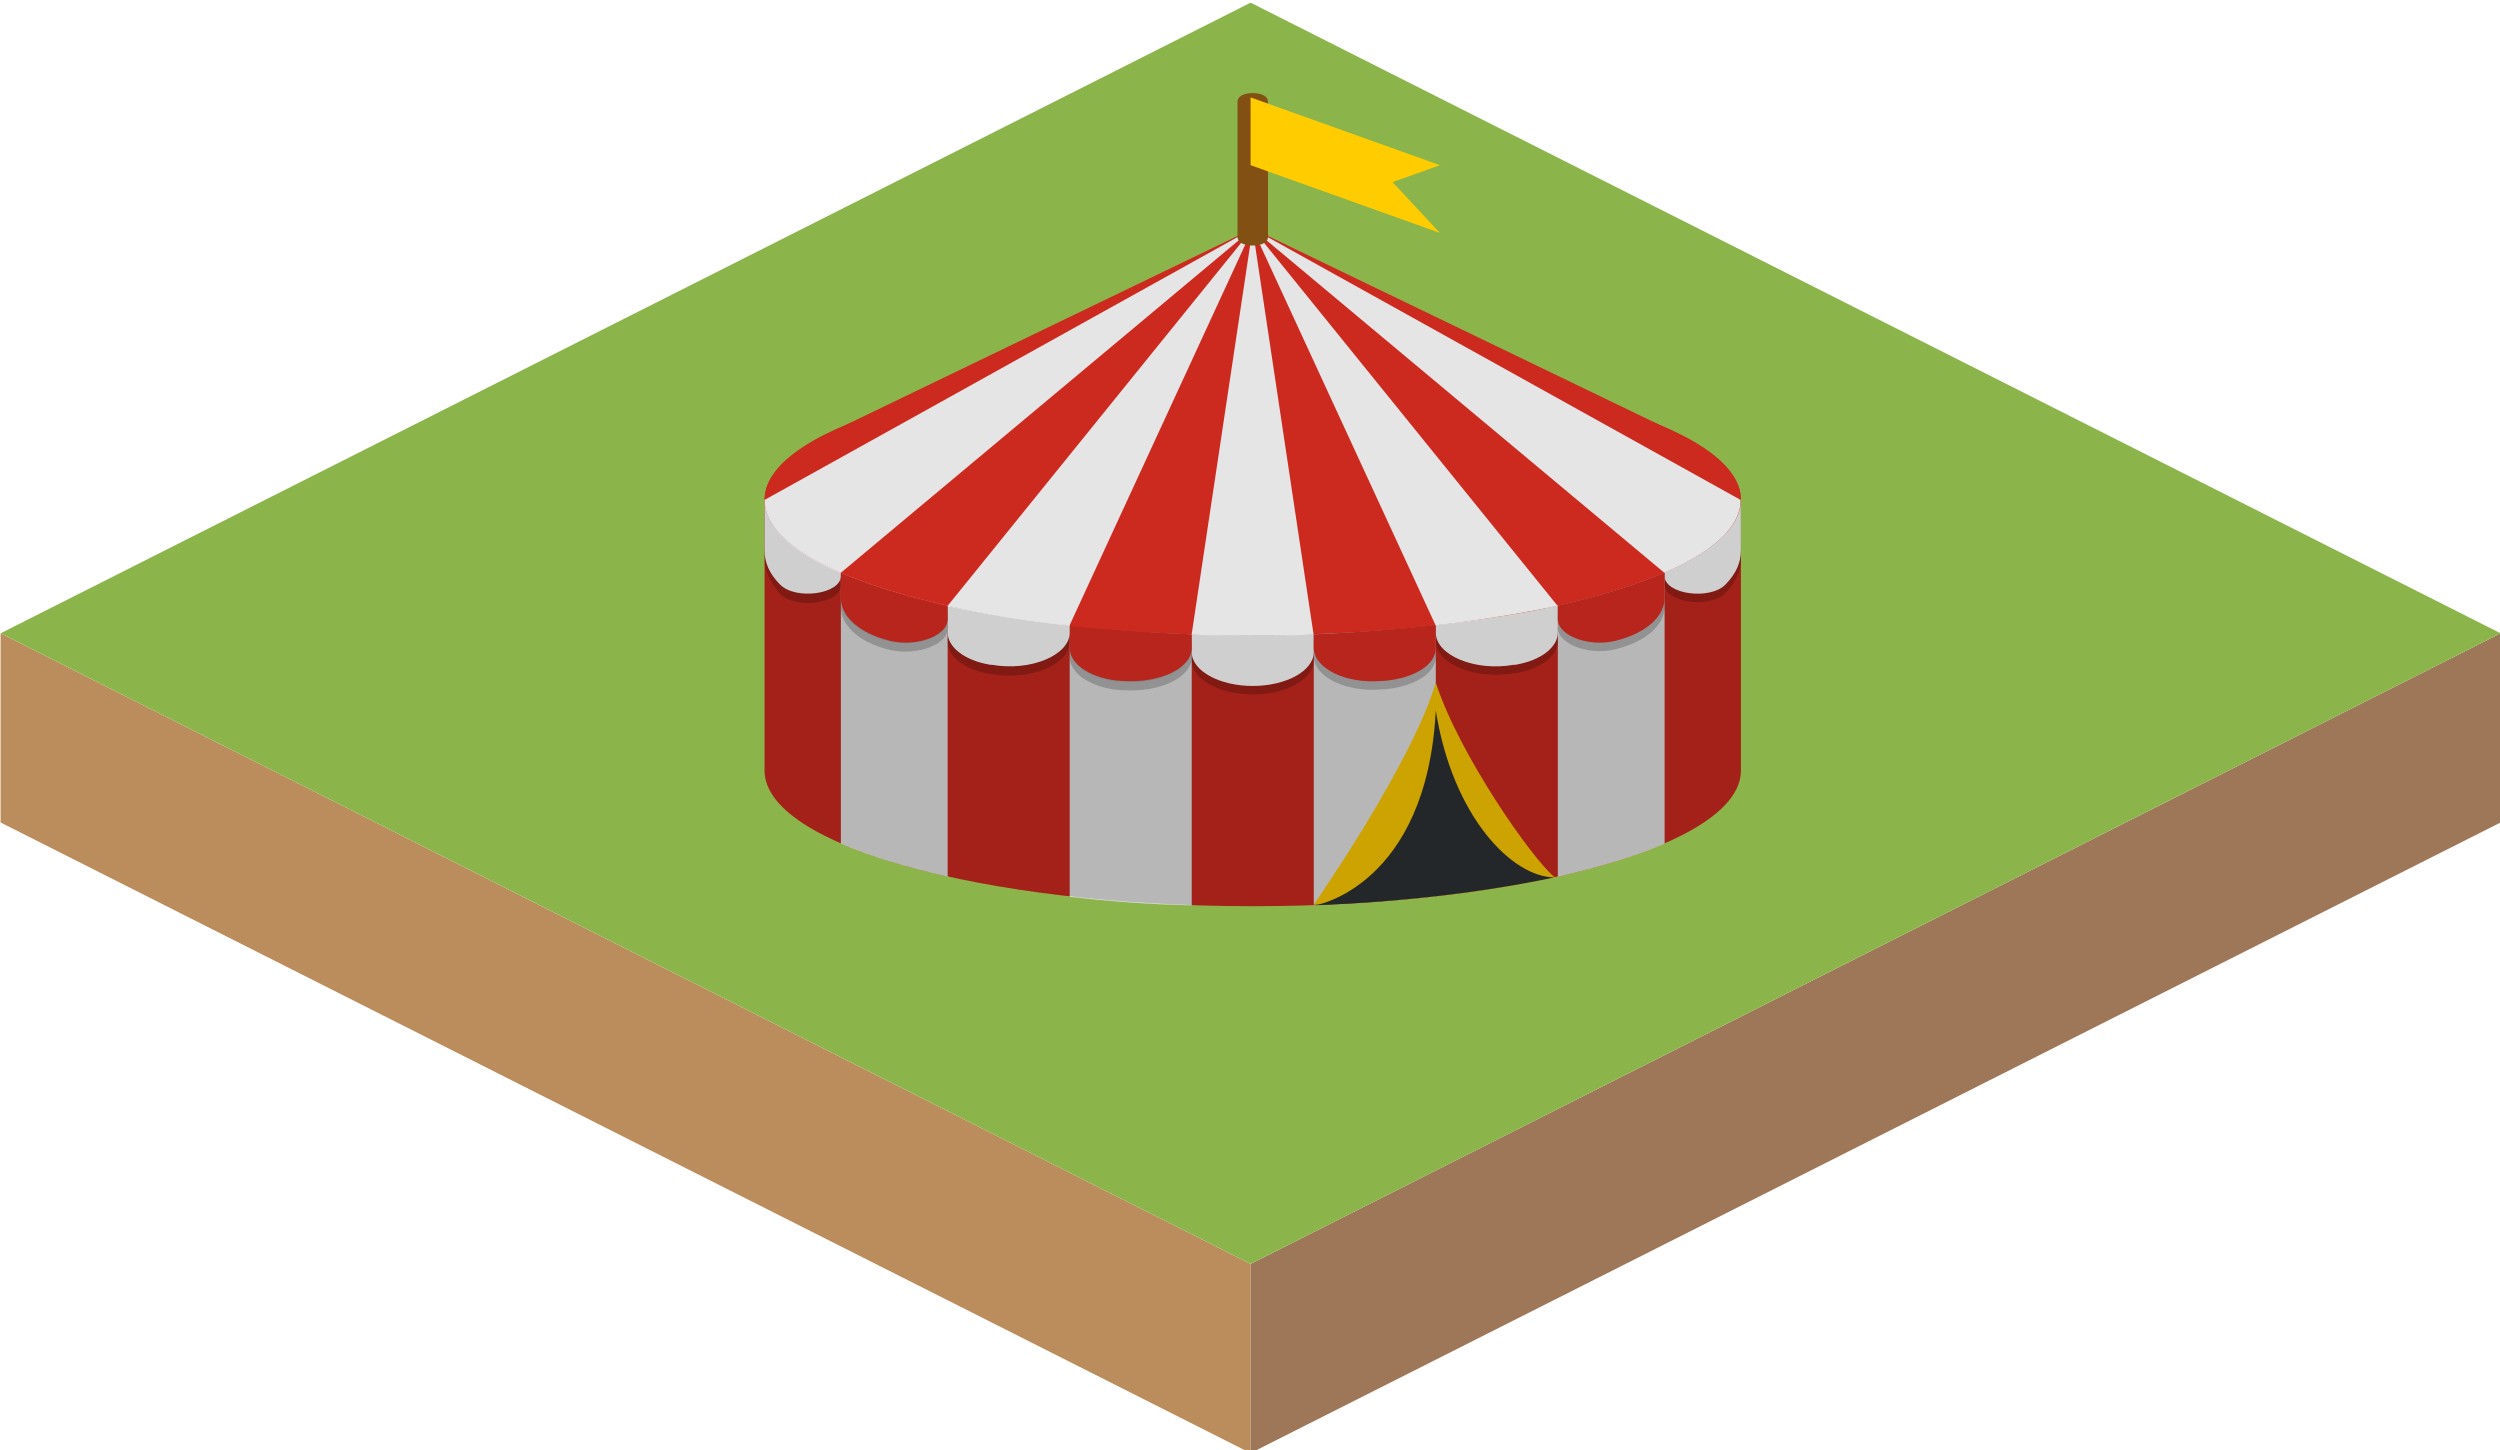 <?xml version="1.0" encoding="UTF-8" standalone="no"?>
<svg
   enable-background="new 0 0 64 96"
   height="58"
   viewBox="0 0 100 58"
   width="100"
   version="1.1"
   id="svg58"
   sodipodi:docname="circus.svg"
   inkscape:version="1.1 (c68e22c387, 2021-05-23)"
   xmlns:inkscape="http://www.inkscape.org/namespaces/inkscape"
   xmlns:sodipodi="http://sodipodi.sourceforge.net/DTD/sodipodi-0.dtd"
   xmlns="http://www.w3.org/2000/svg"
   xmlns:svg="http://www.w3.org/2000/svg"
   xmlns:rdf="http://www.w3.org/1999/02/22-rdf-syntax-ns#"
   xmlns:cc="http://creativecommons.org/ns#"
   xmlns:dc="http://purl.org/dc/elements/1.1/">
  <defs
     id="defs62" />
  <sodipodi:namedview
     units="px"
     inkscape:document-rotation="0"
     pagecolor="#ffffff"
     bordercolor="#666666"
     borderopacity="1"
     objecttolerance="10"
     gridtolerance="10"
     guidetolerance="10"
     inkscape:pageopacity="0"
     inkscape:pageshadow="2"
     inkscape:window-width="1920"
     inkscape:window-height="1020"
     id="namedview60"
     showgrid="false"
     fit-margin-top="0"
     fit-margin-left="0"
     fit-margin-right="0"
     fit-margin-bottom="0"
     inkscape:zoom="17.875"
     inkscape:cx="57.482516"
     inkscape:cy="21.370629"
     inkscape:window-x="0"
     inkscape:window-y="33"
     inkscape:window-maximized="1"
     inkscape:current-layer="svg58"
     inkscape:pagecheckerboard="0" />
  <g
     id="g2920"
     transform="matrix(1,0,0,1.009,-49.213,-260.414)">
    <g
       transform="translate(0.763)"
       id="g2914">
      <path
         id="path546-3"
         d="m 98.473,308.197 v 7.5 l -50,-25 v -7.5 z"
         fill="#bb8d5d" />
      <path
         id="path548-6"
         d="m 98.473,315.697 v -7.5 l 50,-25 v 7.5 z"
         fill="#9e7758" />
    </g>
    <path
       id="path208"
       d="m 49.237,283.197 50,-25 50,25 -50,25 z"
       fill="#8bb54a" />
  </g>
  <path
     id="path2"
     fill="#cc291f"
     d="m 50.11,14.565 c -10.8,0 -19.526,2.439 -19.526,5.421 v 10.841 c 0,2.981 8.725,5.421 19.526,5.421 10.8,0 19.526,-2.439 19.526,-5.421 V 19.986 c 0,-2.981 -8.725,-5.421 -19.526,-5.421 z"
     style="stroke-width:0.455" />
  <path
     id="path4"
     fill="#e5e5e5"
     d="m 47.669,25.373 c -1.708,-0.068 -3.356,-0.169 -4.881,-0.339 v 10.841 c 1.525,0.169 3.173,0.305 4.881,0.339 z"
     style="stroke-width:0.455" />
  <path
     id="path6"
     fill="#e5e5e5"
     d="m 66.584,22.899 c -1.159,0.508 -2.624,0.949 -4.271,1.321 v 10.841 c 1.647,-0.373 3.112,-0.813 4.271,-1.321 z"
     style="stroke-width:0.455" />
  <path
     id="path8"
     fill="#e5e5e5"
     d="m 33.635,22.899 c 1.159,0.508 2.624,0.949 4.271,1.321 v 10.841 c -1.647,-0.373 -3.112,-0.813 -4.271,-1.321 z"
     style="stroke-width:0.455" />
  <path
     id="path10"
     fill="#e5e5e5"
     d="m 57.432,25 c -1.525,0.169 -3.173,0.305 -4.881,0.339 v 10.841 c 1.708,-0.068 3.356,-0.169 4.881,-0.339 z"
     style="stroke-width:0.455" />
  <path
     id="path12"
     fill="#ffcc00"
     d="m 62.191,35.096 c -0.915,-0.745 -3.844,-4.946 -4.759,-7.792 -0.976,3.286 -4.881,8.876 -4.881,8.876 3.6,-0.102 6.895,-0.508 9.641,-1.084 z"
     style="stroke-width:0.455" />
  <path
     id="path14"
     fill="#2d3134"
     d="m 62.191,35.096 c -1.708,0 -4.088,-2.439 -4.759,-6.674 -0.366,7.013 -4.82,7.826 -4.881,7.792 3.6,-0.136 6.895,-0.542 9.641,-1.118 z"
     style="stroke-width:0.455" />
  <path
     id="path16"
     opacity="0.2"
     d="m 50.11,25.406 c -10.8,0 -19.526,-2.439 -19.526,-5.421 v 10.841 c 0,2.981 8.725,5.421 19.526,5.421 10.8,0 19.526,-2.439 19.526,-5.421 V 19.986 c 0,2.981 -8.725,5.421 -19.526,5.421 z"
     style="stroke-width:0.455" />
  <path
     id="path18"
     opacity="0.2"
     d="m 66.584,23.238 c -1.159,0.508 -2.624,0.949 -4.271,1.321 -1.464,0.339 -3.112,0.61 -4.881,0.779 -1.525,0.169 -3.173,0.305 -4.881,0.339 -0.793,0.068 -1.586,0.068 -2.441,0.068 -0.854,0 -1.647,0 -2.441,-0.034 -1.708,-0.068 -3.356,-0.169 -4.881,-0.339 -1.77,-0.203 -3.417,-0.474 -4.881,-0.779 -1.647,-0.373 -3.112,-0.813 -4.271,-1.321 -1.953,-0.847 -3.051,-1.829 -3.051,-2.914 v 2.033 c 0,0.474 0.244,0.915 0.61,1.355 0.61,0.644 2.441,0.407 2.441,-0.339 v 0.881 c 0,0.678 0.61,1.287 1.647,1.626 0.061,0 0.061,0.034 0.122,0.034 1.098,0.339 2.502,-0.102 2.502,-0.813 v 0.542 c 0,0.576 0.671,1.118 1.708,1.287 h 0.061 c 1.525,0.271 3.112,-0.373 3.112,-1.287 v 0.61 c 0,0.678 0.915,1.253 2.075,1.321 h 0.061 c 1.464,0.102 2.746,-0.508 2.746,-1.321 v 0.136 c 0,0.745 1.098,1.355 2.441,1.355 1.342,0 0,0 0,0 1.342,0 2.441,-0.61 2.441,-1.355 v -0.169 c 0,0.813 1.281,1.457 2.746,1.321 h 0.061 c 1.22,-0.102 2.075,-0.644 2.075,-1.321 v -0.61 c 0,0.915 1.586,1.558 3.112,1.287 h 0.061 c 1.037,-0.169 1.708,-0.711 1.708,-1.287 v -0.542 c 0,0.711 1.403,1.186 2.502,0.813 0.061,0 0.061,-0.034 0.122,-0.034 1.037,-0.339 1.647,-0.949 1.647,-1.626 v -0.881 c 0,0.745 1.831,0.982 2.441,0.339 0.427,-0.44 0.61,-0.881 0.61,-1.355 v -2.033 c 0,1.084 -1.098,2.067 -3.051,2.914 z"
     style="stroke-width:0.455" />
  <path
     id="path20"
     fill="#cc291f"
     d="M 67.316,17.445 50.11,9.145 32.903,17.445 c -1.464,0.745 -2.319,1.626 -2.319,2.541 0,2.981 8.725,5.421 19.526,5.421 10.8,0 19.526,-2.439 19.526,-5.421 0,-0.915 -0.854,-1.796 -2.319,-2.541 z"
     style="stroke-width:0.455" />
  <path
     id="path22"
     fill="#e5e5e5"
     d="m 66.584,22.899 v 0.136 c 0,0.745 1.831,0.982 2.441,0.339 0.427,-0.44 0.61,-0.881 0.61,-1.355 v -2.033 c 0,1.084 -1.098,2.067 -3.051,2.914 z"
     style="stroke-width:0.455" />
  <path
     id="path24"
     fill="#e5e5e5"
     d="m 57.432,25 v 0.305 c 0,0.915 1.586,1.558 3.112,1.287 h 0.061 c 1.037,-0.169 1.708,-0.711 1.708,-1.287 V 24.221 c -1.464,0.339 -3.112,0.576 -4.881,0.779 z"
     style="stroke-width:0.455" />
  <path
     id="path26"
     fill="#e5e5e5"
     d="m 50.11,25.406 c -0.854,0 -1.647,0 -2.441,-0.034 v 0.711 c 0,0.745 1.098,1.355 2.441,1.355 1.342,0 0,0 0,0 1.342,0 2.441,-0.61 2.441,-1.355 V 25.373 c -0.793,0.034 -1.586,0.034 -2.441,0.034 z"
     style="stroke-width:0.455" />
  <path
     id="path28"
     fill="#cc291f"
     d="m 42.787,25 v 0.915 c 0,0.678 0.915,1.253 2.075,1.321 h 0.061 c 1.464,0.102 2.746,-0.508 2.746,-1.321 v -0.542 c -1.708,-0.068 -3.356,-0.203 -4.881,-0.373 z"
     style="stroke-width:0.455" />
  <path
     id="path30"
     fill="#cc291f"
     d="m 62.313,24.221 v 0.542 c 0,0.711 1.403,1.186 2.502,0.813 0.061,0 0.061,-0.034 0.122,-0.034 1.037,-0.339 1.647,-0.949 1.647,-1.626 v -1.016 c -1.159,0.508 -2.624,0.949 -4.271,1.321 z"
     style="stroke-width:0.455" />
  <path
     id="path32"
     fill="#e5e5e5"
     d="m 33.635,22.899 v 0.136 c 0,0.745 -1.831,0.982 -2.441,0.339 -0.427,-0.44 -0.61,-0.881 -0.61,-1.355 v -2.033 c 0,1.084 1.098,2.067 3.051,2.914 z"
     style="stroke-width:0.455" />
  <path
     id="path34"
     fill="#e5e5e5"
     d="m 42.787,25 v 0.305 c 0,0.915 -1.586,1.558 -3.112,1.287 h -0.061 c -1.037,-0.169 -1.708,-0.711 -1.708,-1.287 V 24.221 c 1.464,0.339 3.112,0.576 4.881,0.779 z"
     style="stroke-width:0.455" />
  <path
     id="path36"
     fill="#cc291f"
     d="m 37.906,24.221 v 0.542 c 0,0.711 -1.403,1.186 -2.502,0.813 -0.061,0 -0.061,-0.034 -0.122,-0.034 -1.037,-0.339 -1.647,-0.949 -1.647,-1.626 v -1.016 c 1.159,0.508 2.624,0.949 4.271,1.321 z"
     style="stroke-width:0.455" />
  <path
     id="path38"
     fill="#cc291f"
     d="m 52.55,25.373 v 0.542 c 0,0.813 1.281,1.457 2.746,1.321 h 0.061 c 1.22,-0.102 2.075,-0.644 2.075,-1.321 V 25 c -1.525,0.169 -3.173,0.305 -4.881,0.373 z"
     style="stroke-width:0.455" />
  <path
     id="path40"
     opacity="0.1"
     d="m 66.584,22.899 c -1.159,0.508 -2.624,0.949 -4.271,1.321 -1.464,0.339 -3.112,0.61 -4.881,0.779 -1.525,0.169 -3.173,0.305 -4.881,0.339 -0.793,0.068 -1.586,0.068 -2.441,0.068 -0.854,0 -1.647,0 -2.441,-0.034 -1.708,-0.068 -3.356,-0.169 -4.881,-0.339 -1.77,-0.203 -3.417,-0.474 -4.881,-0.779 -1.647,-0.373 -3.112,-0.813 -4.271,-1.321 -1.953,-0.847 -3.051,-1.829 -3.051,-2.914 v 2.033 c 0,0.474 0.244,0.915 0.61,1.355 0.61,0.644 2.441,0.407 2.441,-0.339 v 0.881 c 0,0.678 0.61,1.287 1.647,1.626 0.061,0 0.061,0.034 0.122,0.034 1.098,0.339 2.502,-0.102 2.502,-0.813 v 0.542 c 0,0.576 0.671,1.118 1.708,1.287 h 0.061 c 1.525,0.271 3.112,-0.373 3.112,-1.287 v 0.61 c 0,0.678 0.915,1.253 2.075,1.321 h 0.061 c 1.464,0.102 2.746,-0.508 2.746,-1.321 v 0.136 c 0,0.745 1.098,1.355 2.441,1.355 1.342,0 0,0 0,0 1.342,0 2.441,-0.61 2.441,-1.355 V 25.915 c 0,0.813 1.281,1.457 2.746,1.321 h 0.061 c 1.22,-0.102 2.075,-0.644 2.075,-1.321 v -0.61 c 0,0.915 1.586,1.558 3.112,1.287 h 0.061 c 1.037,-0.169 1.708,-0.711 1.708,-1.287 v -0.542 c 0,0.711 1.403,1.186 2.502,0.813 0.061,0 0.061,-0.034 0.122,-0.034 1.037,-0.339 1.647,-0.949 1.647,-1.626 V 23.035 c 0,0.745 1.831,0.982 2.441,0.339 0.427,-0.44 0.61,-0.881 0.61,-1.355 v -2.033 c 0,1.084 -1.098,2.067 -3.051,2.914 z"
     style="stroke-width:0.455" />
  <g
     id="g52"
     fill="#e5e5e5"
     transform="matrix(0.61,0,0,0.339,30.584,3.724)">
    <path
       id="path42"
       d="m 59,56.6 c 3.2,-2.5 5,-5.4 5,-8.6 L 32,16 Z" />
    <path
       id="path44"
       d="m 44,62.8 c 2.9,-0.6 5.6,-1.4 8,-2.3 L 32,16 Z" />
    <path
       id="path46"
       d="m 12,60.5 c 2.4,1 5.1,1.8 8,2.3 L 32,16 Z" />
    <path
       id="path48"
       d="M 5,56.6 32,16 0,48 c 0,3.2 1.8,6.1 5,8.6 z" />
    <path
       id="path50"
       d="m 28,63.9 c 1.3,0.1 2.6,0.1 4,0.1 1.4,0 2.7,0 4,-0.1 L 32,16 Z" />
  </g>
  <path
     id="path54"
     fill="#825012"
     d="m 50.11,9.822 c -0.366,0 -0.61,-0.136 -0.61,-0.339 V 4.063 c 0,-0.203 0.244,-0.339 0.61,-0.339 0.366,0 0.61,0.136 0.61,0.339 v 5.421 c 0,0.203 -0.244,0.339 -0.61,0.339 z"
     style="stroke-width:0.455" />
  <path
     id="path56"
     fill="#ffcc00"
     d="M 50.023,3.897 V 6.607 L 57.595,9.317 55.702,7.285 57.595,6.607 Z"
     style="stroke-width:0.4" />
</svg>
